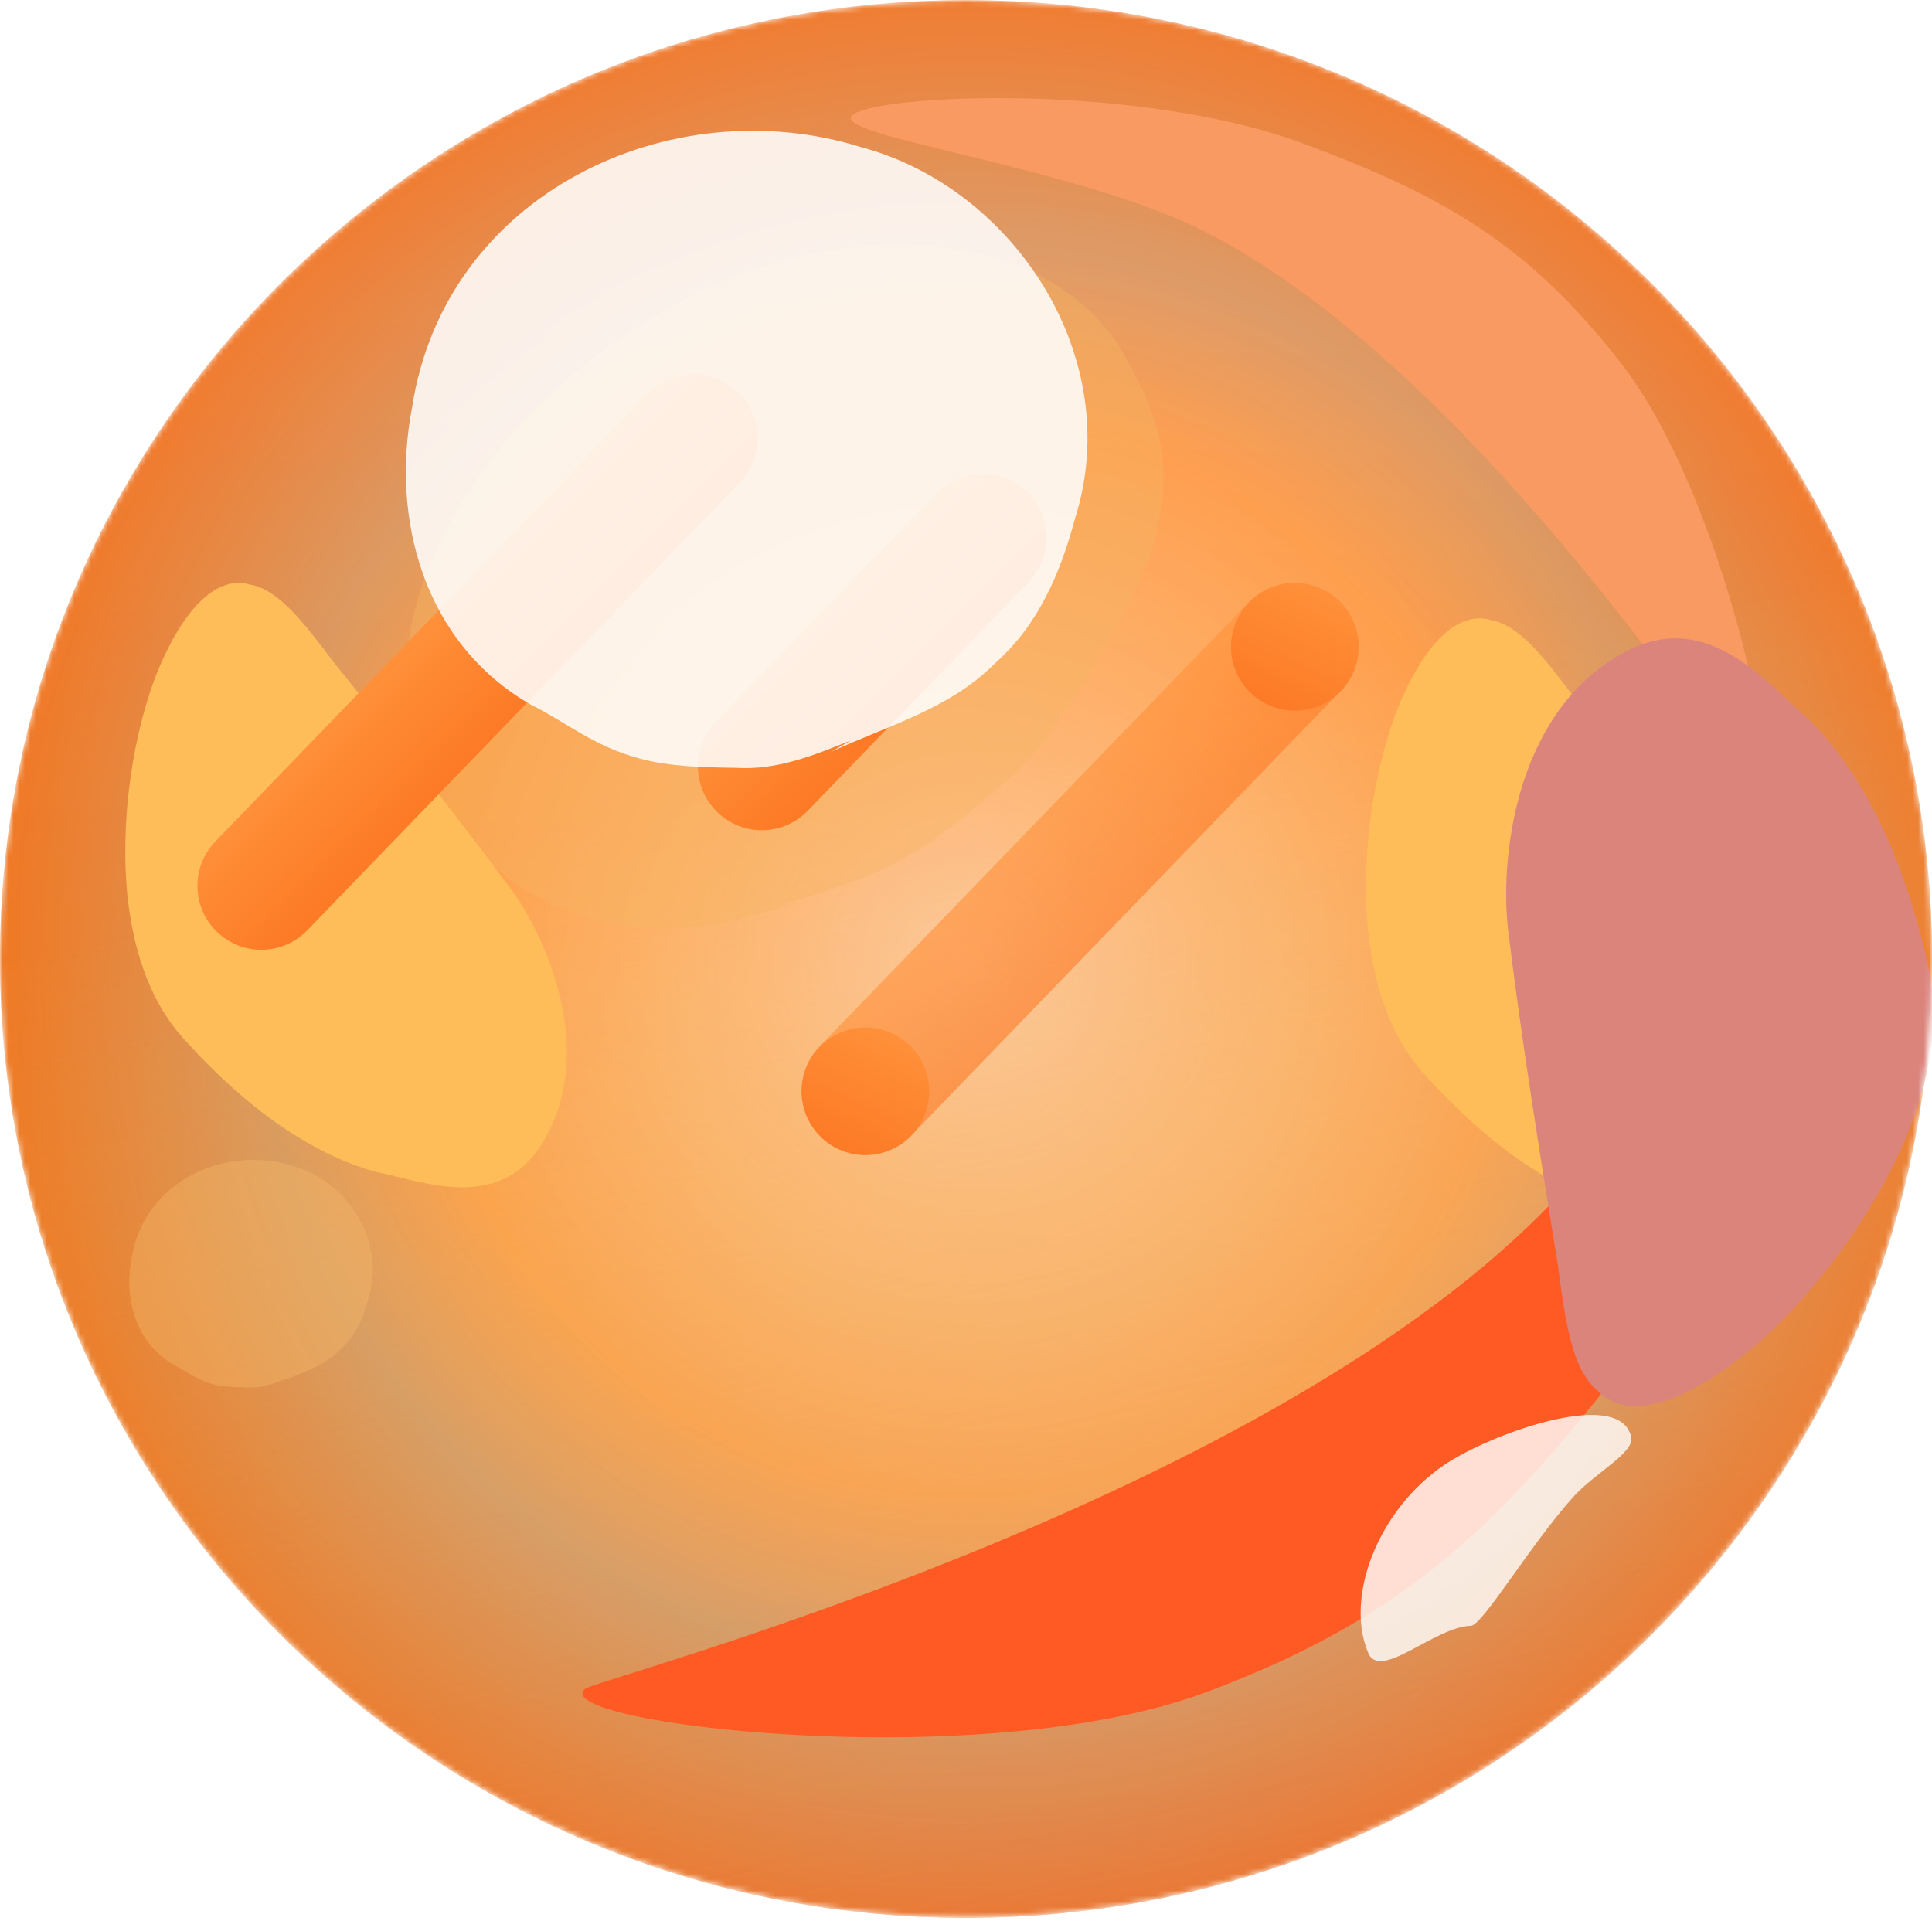 <svg width="350" height="348" viewBox="0 0 350 348" fill="none" xmlns="http://www.w3.org/2000/svg">
<mask id="mask0_1229_996" style="mask-type:alpha" maskUnits="userSpaceOnUse" x="0" y="0" width="350" height="348">
<path d="M175 347.427C271.65 347.427 350 269.653 350 173.713C350 77.774 271.65 0 175 0C78.35 0 0 77.774 0 173.713C0 269.653 78.35 347.427 175 347.427Z" fill="url(#paint0_linear_1229_996)"/>
</mask>
<g mask="url(#mask0_1229_996)">
<path d="M175.006 347.462C271.656 347.462 350.006 269.688 350.006 173.748C350.006 77.809 271.656 0.035 175.006 0.035C78.356 0.035 0.006 77.809 0.006 173.748C0.006 269.688 78.356 347.462 175.006 347.462Z" fill="url(#paint1_linear_1229_996)"/>
<path d="M175.006 347.462C271.656 347.462 350.006 269.688 350.006 173.748C350.006 77.809 271.656 0.035 175.006 0.035C78.356 0.035 0.006 77.809 0.006 173.748C0.006 269.688 78.356 347.462 175.006 347.462Z" fill="url(#paint2_linear_1229_996)"/>
<path opacity="0.49" d="M175.006 347.462C271.656 347.462 350.006 269.688 350.006 173.748C350.006 77.809 271.656 0.035 175.006 0.035C78.356 0.035 0.006 77.809 0.006 173.748C0.006 269.688 78.356 347.462 175.006 347.462Z" fill="url(#paint3_radial_1229_996)"/>
<path opacity="0.31" d="M317.596 161.402C305.93 174.013 288.559 175.557 272.226 173.755C263.411 172.726 254.855 171.182 246.3 169.638C235.67 167.836 222.967 165.263 214.411 173.498C207.67 180.189 205.337 189.711 201.707 198.204C198.337 205.924 193.67 213.13 187.966 219.307C178.374 229.343 165.67 234.49 151.929 233.976C122.892 232.946 96.707 215.189 69.226 207.468C56.522 203.865 42.522 201.035 29.3 203.865C24.374 204.895 20.485 206.954 17.114 209.527C33.448 281.329 98.004 334.858 175.263 334.858C264.707 334.858 337.3 262.799 337.3 174.013C337.3 160.888 335.744 148.277 332.893 136.182C329.263 145.189 324.337 153.939 317.596 161.402Z" fill="url(#paint4_linear_1229_996)"/>
<g filter="url(#filter0_f_1229_996)">
<path d="M293.345 65.392C276.617 44.145 261.669 35.547 236.334 26.09C206.315 14.885 158.971 17.055 154.454 20.828C149.829 24.668 195.014 30.067 218.464 42.052C268.287 67.515 316.37 143.647 318.215 144.898C324.238 148.948 313.47 90.953 293.345 65.392Z" fill="#FA9A63"/>
</g>
<g filter="url(#filter1_f_1229_996)">
<path d="M218.724 306.509C252.976 293.658 270.192 277.914 292.775 249.132C319.534 215.028 336.156 153.102 333.145 145.731C330.092 138.193 304.598 194.231 279.528 219.547C226.265 273.333 108.394 304.095 106.024 305.96C98.332 312.063 177.516 321.97 218.724 306.509Z" fill="#FF5A23"/>
</g>
<g opacity="0.4" filter="url(#filter2_f_1229_996)">
<path d="M82.48 149.444C93.41 164.569 114.94 173.464 140.341 164.687C148.584 161.38 155.986 160.107 165.07 154.766C171.127 151.205 176.51 146.5 181.894 141.795C188.792 136.2 192.83 129.207 196.869 122.215C196.027 124.249 196.027 124.249 195.186 126.283C200.907 115.222 208.815 104.414 210.163 92.846C212.184 82.421 208.99 73.523 204.282 65.514C191.671 40.6 151.469 38.066 121.187 55.87C82.662 76.981 59.777 121.226 82.48 149.444Z" fill="#F5B362"/>
</g>
<g filter="url(#filter3_f_1229_996)">
<path d="M33.876 188.858C29.28 184.032 24.452 176.01 23.021 161.629C21.603 145.651 25.082 128.913 29.535 119.369C34.251 109.028 39.952 104.283 45.346 105.922C50.488 106.761 55.328 113.186 60.169 119.611C71.131 133.27 82.093 146.928 92.792 161.383C99.667 171.017 108.255 191.842 97.831 207.726C90.013 219.639 76.414 213.943 67.931 212.279C56.372 208.994 44.851 200.92 33.876 188.858Z" fill="#FFBD5A"/>
</g>
<g filter="url(#filter4_ii_1229_996)">
<path d="M117.347 71.354C121.789 66.755 129.118 66.628 133.717 71.07V71.07C138.316 75.512 138.443 82.841 134.001 87.44L55.667 168.539C51.225 173.138 43.896 173.265 39.297 168.823V168.823C34.698 164.381 34.571 157.052 39.013 152.453L117.347 71.354Z" fill="url(#paint5_linear_1229_996)"/>
<path d="M169.71 89.349C174.152 84.75 181.481 84.623 186.08 89.065V89.065C190.679 93.507 190.806 100.836 186.364 105.435L146.337 146.875C141.894 151.474 134.565 151.601 129.966 147.159V147.159C125.367 142.717 125.24 135.388 129.682 130.789L169.71 89.349Z" fill="url(#paint6_linear_1229_996)"/>
<path opacity="0.6" d="M226.187 109.126C230.629 104.527 237.959 104.4 242.558 108.842V108.842C247.156 113.284 247.284 120.613 242.842 125.212L165.121 205.677C160.679 210.276 153.35 210.403 148.751 205.961V205.961C144.152 201.519 144.025 194.19 148.467 189.591L226.187 109.126Z" fill="url(#paint7_linear_1229_996)"/>
<path d="M160.555 186.784C166.59 188.87 169.792 195.454 167.705 201.489V201.489C165.619 207.525 159.035 210.726 153 208.64V208.64C146.965 206.553 143.763 199.97 145.85 193.934V193.934C147.936 187.899 154.52 184.698 160.555 186.784V186.784Z" fill="url(#paint8_linear_1229_996)"/>
<path d="M238.354 106.264C244.389 108.35 247.591 114.934 245.504 120.969V120.969C243.418 127.004 236.834 130.206 230.799 128.119V128.119C224.764 126.033 221.562 119.449 223.648 113.414V113.414C225.735 107.379 232.318 104.177 238.354 106.264V106.264Z" fill="url(#paint9_linear_1229_996)"/>
</g>
<g filter="url(#filter5_f_1229_996)">
<path d="M258.649 195.291C254.053 190.465 249.225 182.443 247.794 168.062C246.376 152.084 249.855 135.347 254.307 125.802C259.023 115.461 264.725 110.716 270.118 112.355C275.26 113.194 280.101 119.619 284.942 126.044C295.904 139.703 306.866 153.361 317.564 167.816C324.439 177.45 333.027 198.275 322.604 214.159C314.786 226.072 301.186 220.376 292.704 218.712C281.145 215.427 269.623 207.353 258.649 195.291Z" fill="#FFBD5A"/>
</g>
<g filter="url(#filter6_f_1229_996)">
<path d="M74.645 73.87C70.787 93.841 76.687 116.425 96.093 127.626C102.687 130.893 107.511 135.187 115.874 137.428C121.449 138.921 127.399 139.015 133.349 139.109C140.693 139.577 147.393 136.871 154.094 134.166C152.325 135.192 152.325 135.192 150.556 136.218C160.794 131.46 172.051 128.475 180.251 120.171C188.077 113.266 192.096 103.841 194.721 94.043C203.992 65.021 183.886 34.129 156.011 26.659C121.542 15.923 80.59 34.956 74.645 73.87Z" fill="white" fill-opacity="0.86"/>
</g>
<g opacity="0.8" filter="url(#filter7_f_1229_996)">
<path d="M247.79 299.277C249.814 304.86 259.946 294.652 266.488 294.553C268.63 294.385 277.239 279.844 285.031 271.183C288.978 266.796 296.294 263.121 295.485 260.272C293.462 251.609 271.663 259.229 262.817 264.65C250.34 272.295 243.452 288.633 247.79 299.277Z" fill="white"/>
</g>
<g opacity="0.4" filter="url(#filter8_f_1229_996)">
<path d="M23.826 228.064C22.447 235.199 24.555 243.269 31.489 247.271C33.845 248.438 35.569 249.972 38.557 250.773C40.549 251.307 42.675 251.34 44.801 251.374C47.425 251.541 49.819 250.574 52.213 249.608C51.581 249.974 51.581 249.974 50.949 250.341C54.607 248.641 58.629 247.574 61.559 244.607C64.356 242.14 65.792 238.772 66.73 235.271C70.042 224.902 62.858 213.864 52.898 211.195C40.582 207.359 25.95 214.159 23.826 228.064Z" fill="#F6BA6A"/>
</g>
<g filter="url(#filter9_f_1229_996)">
<path d="M349.083 174.093C350.979 181.668 351.266 192.635 344.414 208.121C336.628 225.227 323.41 240.278 313.357 247.435C302.575 255.251 294.021 256.794 289.471 252.006C284.714 248.18 283.492 238.833 282.27 229.487C278.988 209.231 275.706 188.974 273.152 168.058C271.711 154.265 274.989 128.075 294.793 117.906C309.645 110.28 320.217 123.944 327.902 130.542C337.787 140.569 344.865 155.457 349.083 174.093Z" fill="#DB847C"/>
</g>
</g>
<defs>
<filter id="filter0_f_1229_996" x="144.481" y="8.138" width="185.043" height="146.605" filterUnits="userSpaceOnUse" color-interpolation-filters="sRGB">
<feFlood flood-opacity="0" result="BackgroundImageFix"/>
<feBlend mode="normal" in="SourceGraphic" in2="BackgroundImageFix" result="shape"/>
<feGaussianBlur stdDeviation="4.821" result="effect1_foregroundBlur_1229_996"/>
</filter>
<filter id="filter1_f_1229_996" x="86.216" y="125.754" width="266.566" height="208.286" filterUnits="userSpaceOnUse" color-interpolation-filters="sRGB">
<feFlood flood-opacity="0" result="BackgroundImageFix"/>
<feBlend mode="normal" in="SourceGraphic" in2="BackgroundImageFix" result="shape"/>
<feGaussianBlur stdDeviation="9.643" result="effect1_foregroundBlur_1229_996"/>
</filter>
<filter id="filter2_f_1229_996" x="63.827" y="34.704" width="156.597" height="143.096" filterUnits="userSpaceOnUse" color-interpolation-filters="sRGB">
<feFlood flood-opacity="0" result="BackgroundImageFix"/>
<feBlend mode="normal" in="SourceGraphic" in2="BackgroundImageFix" result="shape"/>
<feGaussianBlur stdDeviation="4.821" result="effect1_foregroundBlur_1229_996"/>
</filter>
<filter id="filter3_f_1229_996" x="3.415" y="86.319" width="118.556" height="148.07" filterUnits="userSpaceOnUse" color-interpolation-filters="sRGB">
<feFlood flood-opacity="0" result="BackgroundImageFix"/>
<feBlend mode="normal" in="SourceGraphic" in2="BackgroundImageFix" result="shape"/>
<feGaussianBlur stdDeviation="9.643" result="effect1_foregroundBlur_1229_996"/>
</filter>
<filter id="filter4_ii_1229_996" x="-0.918" y="25.759" width="308.502" height="308.502" filterUnits="userSpaceOnUse" color-interpolation-filters="sRGB">
<feFlood flood-opacity="0" result="BackgroundImageFix"/>
<feBlend mode="normal" in="SourceGraphic" in2="BackgroundImageFix" result="shape"/>
<feColorMatrix in="SourceAlpha" type="matrix" values="0 0 0 0 0 0 0 0 0 0 0 0 0 0 0 0 0 0 127 0" result="hardAlpha"/>
<feOffset dx="0.918" dy="0.918"/>
<feGaussianBlur stdDeviation="0.918"/>
<feComposite in2="hardAlpha" operator="arithmetic" k2="-1" k3="1"/>
<feColorMatrix type="matrix" values="0 0 0 0 0.679 0 0 0 0 0.33 0 0 0 0 0.15 0 0 0 1 0"/>
<feBlend mode="normal" in2="shape" result="effect1_innerShadow_1229_996"/>
<feColorMatrix in="SourceAlpha" type="matrix" values="0 0 0 0 0 0 0 0 0 0 0 0 0 0 0 0 0 0 127 0" result="hardAlpha"/>
<feOffset dx="-0.918" dy="-0.918"/>
<feGaussianBlur stdDeviation="0.459"/>
<feComposite in2="hardAlpha" operator="arithmetic" k2="-1" k3="1"/>
<feColorMatrix type="matrix" values="0 0 0 0 1 0 0 0 0 0.84 0 0 0 0 0.696 0 0 0 1 0"/>
<feBlend mode="normal" in2="effect1_innerShadow_1229_996" result="effect2_innerShadow_1229_996"/>
</filter>
<filter id="filter5_f_1229_996" x="228.187" y="92.752" width="118.557" height="148.07" filterUnits="userSpaceOnUse" color-interpolation-filters="sRGB">
<feFlood flood-opacity="0" result="BackgroundImageFix"/>
<feBlend mode="normal" in="SourceGraphic" in2="BackgroundImageFix" result="shape"/>
<feGaussianBlur stdDeviation="9.643" result="effect1_foregroundBlur_1229_996"/>
</filter>
<filter id="filter6_f_1229_996" x="54.243" y="4.409" width="162.052" height="154.039" filterUnits="userSpaceOnUse" color-interpolation-filters="sRGB">
<feFlood flood-opacity="0" result="BackgroundImageFix"/>
<feBlend mode="normal" in="SourceGraphic" in2="BackgroundImageFix" result="shape"/>
<feGaussianBlur stdDeviation="9.643" result="effect1_foregroundBlur_1229_996"/>
</filter>
<filter id="filter7_f_1229_996" x="233.921" y="243.783" width="74.194" height="69.73" filterUnits="userSpaceOnUse" color-interpolation-filters="sRGB">
<feFlood flood-opacity="0" result="BackgroundImageFix"/>
<feBlend mode="normal" in="SourceGraphic" in2="BackgroundImageFix" result="shape"/>
<feGaussianBlur stdDeviation="6.284" result="effect1_foregroundBlur_1229_996"/>
</filter>
<filter id="filter8_f_1229_996" x="13.784" y="200.493" width="63.406" height="60.543" filterUnits="userSpaceOnUse" color-interpolation-filters="sRGB">
<feFlood flood-opacity="0" result="BackgroundImageFix"/>
<feBlend mode="normal" in="SourceGraphic" in2="BackgroundImageFix" result="shape"/>
<feGaussianBlur stdDeviation="4.821" result="effect1_foregroundBlur_1229_996"/>
</filter>
<filter id="filter9_f_1229_996" x="253.57" y="96.37" width="115.963" height="177.641" filterUnits="userSpaceOnUse" color-interpolation-filters="sRGB">
<feFlood flood-opacity="0" result="BackgroundImageFix"/>
<feBlend mode="normal" in="SourceGraphic" in2="BackgroundImageFix" result="shape"/>
<feGaussianBlur stdDeviation="9.643" result="effect1_foregroundBlur_1229_996"/>
</filter>
<linearGradient id="paint0_linear_1229_996" x1="167.568" y1="392.981" x2="178.969" y2="53.13" gradientUnits="userSpaceOnUse">
<stop offset="0.001" stop-color="#A88F6C"/>
<stop offset="0.999" stop-color="#F6F0D4"/>
</linearGradient>
<linearGradient id="paint1_linear_1229_996" x1="167.574" y1="393.016" x2="178.975" y2="53.164" gradientUnits="userSpaceOnUse">
<stop stop-color="#FA8700"/>
<stop offset="0.999" stop-color="#FF9A51"/>
</linearGradient>
<linearGradient id="paint2_linear_1229_996" x1="219.303" y1="375.792" x2="167.049" y2="133.643" gradientUnits="userSpaceOnUse">
<stop offset="0.001" stop-color="#F38B5C"/>
<stop offset="0.993" stop-color="#E3E1AB" stop-opacity="0"/>
</linearGradient>
<radialGradient id="paint3_radial_1229_996" cx="0" cy="0" r="1" gradientUnits="userSpaceOnUse" gradientTransform="translate(175.041 173.687) scale(174.569 173.286)">
<stop stop-color="#FFF4F2"/>
<stop offset="0.323" stop-color="#FFD7A8" stop-opacity="0.81"/>
<stop offset="0.562" stop-color="#FFA858" stop-opacity="0.88"/>
<stop offset="0.745" stop-color="#BA9B7F"/>
<stop offset="1" stop-color="#E05F16"/>
</radialGradient>
<linearGradient id="paint4_linear_1229_996" x1="260.652" y1="397.466" x2="146.964" y2="98.415" gradientUnits="userSpaceOnUse">
<stop stop-color="#A3550E"/>
<stop offset="0.177" stop-color="#F8CF99" stop-opacity="0"/>
</linearGradient>
<linearGradient id="paint5_linear_1229_996" x1="47.624" y1="176.866" x2="29.615" y2="158.87" gradientUnits="userSpaceOnUse">
<stop stop-color="#FD7925"/>
<stop offset="1" stop-color="#FF913A"/>
</linearGradient>
<linearGradient id="paint6_linear_1229_996" x1="138.293" y1="155.202" x2="120.499" y2="137.003" gradientUnits="userSpaceOnUse">
<stop stop-color="#FD7925"/>
<stop offset="1" stop-color="#FF913A"/>
</linearGradient>
<linearGradient id="paint7_linear_1229_996" x1="157.078" y1="214.004" x2="139.071" y2="196.006" gradientUnits="userSpaceOnUse">
<stop stop-color="#FD7925"/>
<stop offset="1" stop-color="#FF913A"/>
</linearGradient>
<linearGradient id="paint8_linear_1229_996" x1="142.072" y1="204.862" x2="152.672" y2="181.884" gradientUnits="userSpaceOnUse">
<stop stop-color="#FD7925"/>
<stop offset="1" stop-color="#FF913A"/>
</linearGradient>
<linearGradient id="paint9_linear_1229_996" x1="219.871" y1="124.342" x2="230.471" y2="101.364" gradientUnits="userSpaceOnUse">
<stop stop-color="#FD7925"/>
<stop offset="1" stop-color="#FF913A"/>
</linearGradient>
</defs>
</svg>
